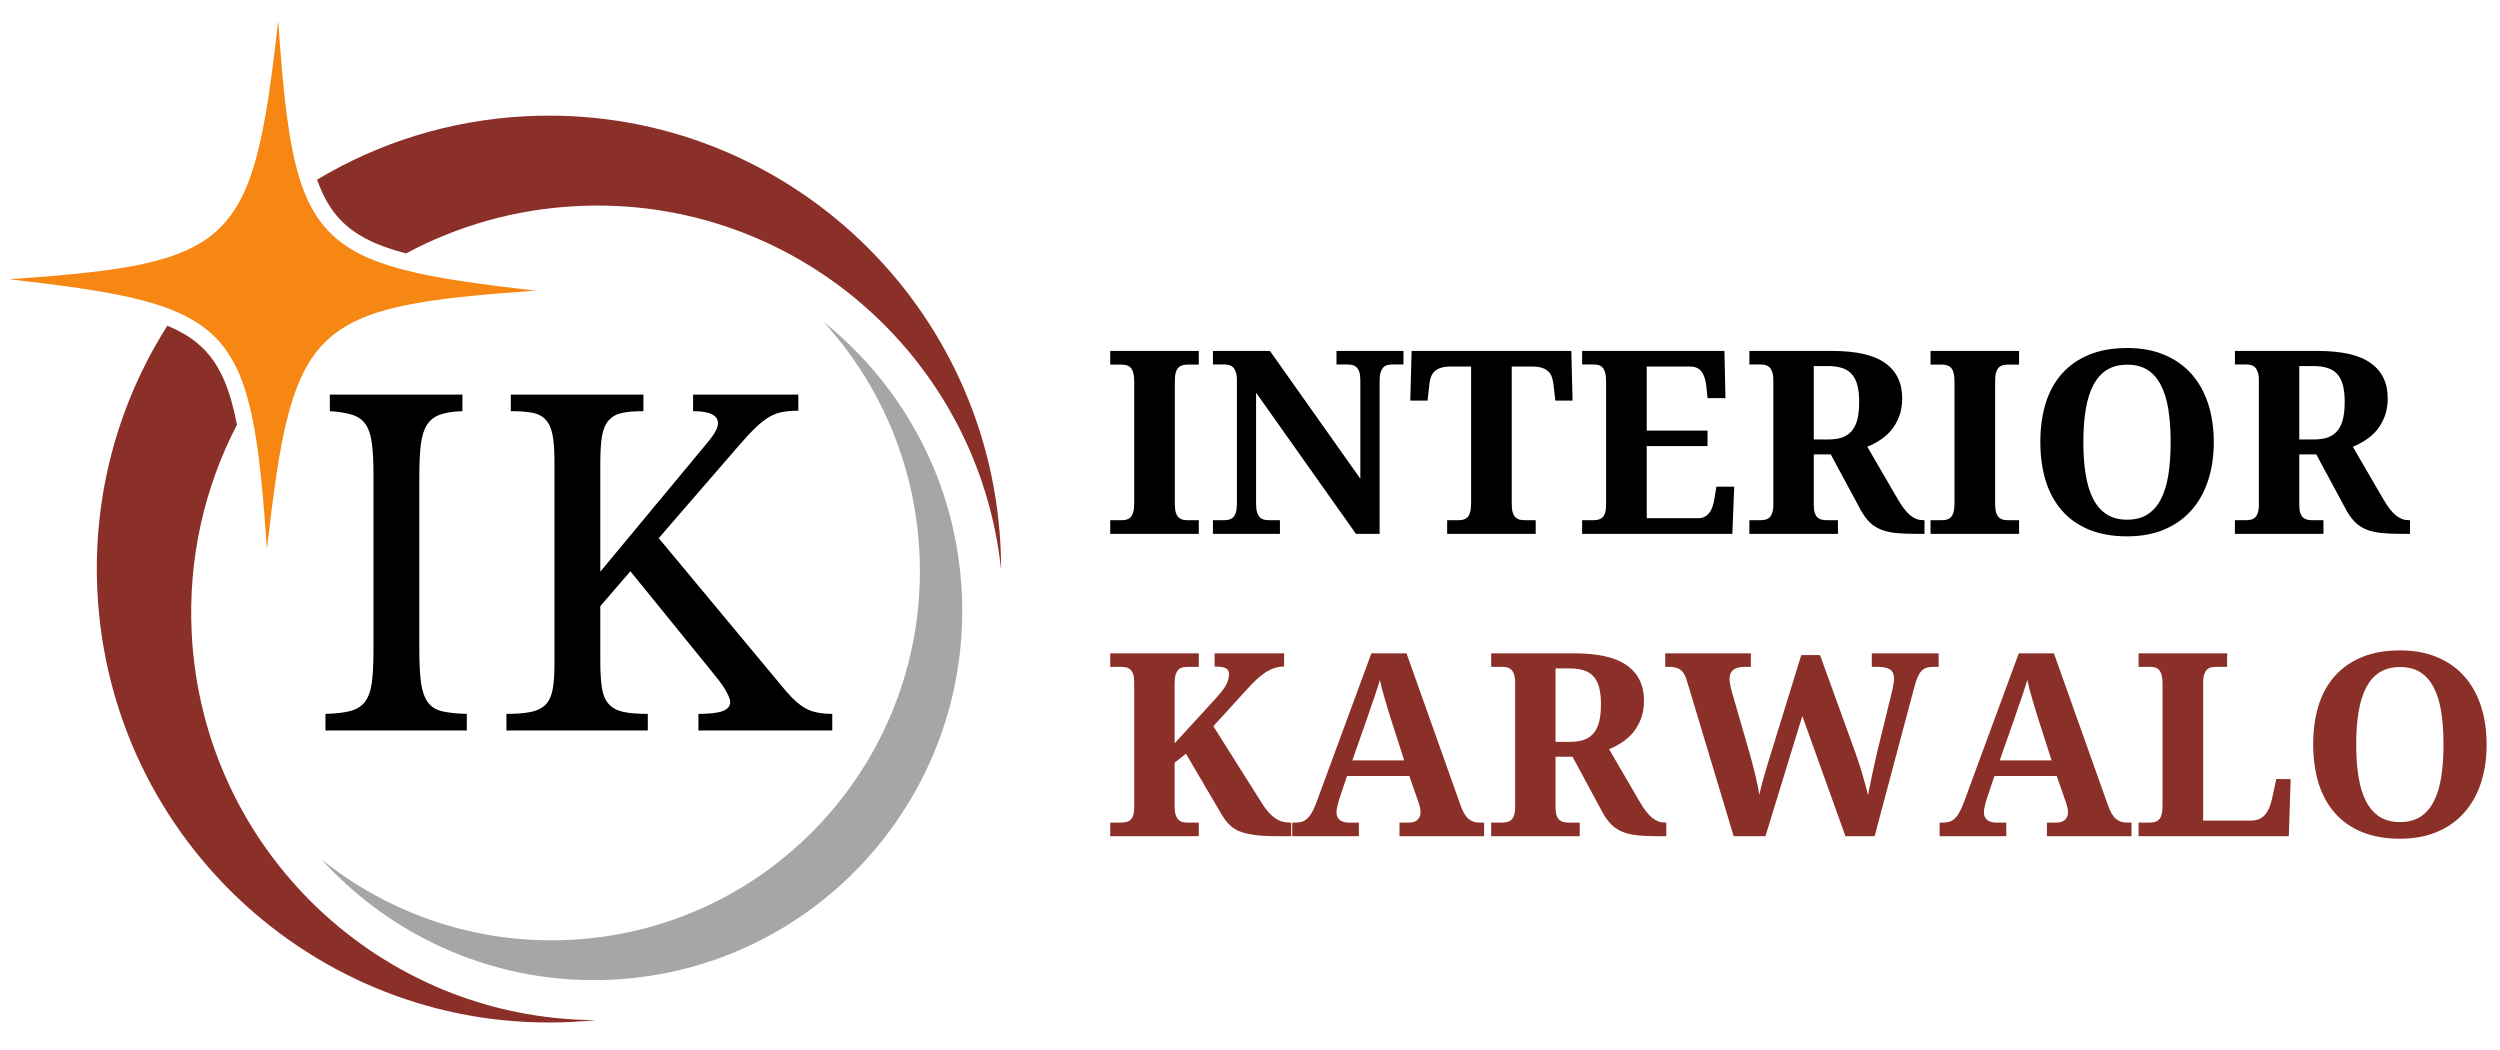 <svg xmlns="http://www.w3.org/2000/svg" xmlns:xlink="http://www.w3.org/1999/xlink" width="500" zoomAndPan="magnify" viewBox="0 0 375 157.5" height="210" preserveAspectRatio="xMidYMid meet" version="1.0"><defs><g/><clipPath id="412cc467dd"><path d="M 48 48 L 145 48 L 145 148 L 48 148 Z M 48 48 " clip-rule="nonzero"/></clipPath><clipPath id="8777ca4ccd"><path d="M -0.453 5.273 L 145.805 -2.16 L 153.531 149.855 L 7.273 157.289 Z M -0.453 5.273 " clip-rule="nonzero"/></clipPath><clipPath id="b3f90f4c95"><path d="M -0.453 5.273 L 145.805 -2.16 L 153.531 149.855 L 7.273 157.289 Z M -0.453 5.273 " clip-rule="nonzero"/></clipPath><clipPath id="4fb7dda9ef"><path d="M -0.453 5.273 L 145.805 -2.16 L 153.531 149.855 L 7.273 157.289 Z M -0.453 5.273 " clip-rule="nonzero"/></clipPath><clipPath id="ba1768b842"><path d="M 47 17 L 151 17 L 151 86 L 47 86 Z M 47 17 " clip-rule="nonzero"/></clipPath><clipPath id="fe5054547a"><path d="M -0.453 5.273 L 145.805 -2.16 L 153.531 149.855 L 7.273 157.289 Z M -0.453 5.273 " clip-rule="nonzero"/></clipPath><clipPath id="d287eab955"><path d="M -0.453 5.273 L 145.805 -2.16 L 153.531 149.855 L 7.273 157.289 Z M -0.453 5.273 " clip-rule="nonzero"/></clipPath><clipPath id="417634b774"><path d="M -0.453 5.273 L 145.805 -2.16 L 153.531 149.855 L 7.273 157.289 Z M -0.453 5.273 " clip-rule="nonzero"/></clipPath><clipPath id="37cf78ad72"><path d="M 14 48 L 90 48 L 90 154 L 14 154 Z M 14 48 " clip-rule="nonzero"/></clipPath><clipPath id="7f0c9ad61f"><path d="M -0.453 5.273 L 145.805 -2.16 L 153.531 149.855 L 7.273 157.289 Z M -0.453 5.273 " clip-rule="nonzero"/></clipPath><clipPath id="cca6ceedb0"><path d="M -0.453 5.273 L 145.805 -2.16 L 153.531 149.855 L 7.273 157.289 Z M -0.453 5.273 " clip-rule="nonzero"/></clipPath><clipPath id="ea902ea583"><path d="M -0.453 5.273 L 145.805 -2.16 L 153.531 149.855 L 7.273 157.289 Z M -0.453 5.273 " clip-rule="nonzero"/></clipPath><clipPath id="89720650f3"><path d="M 1 3 L 81 3 L 81 83 L 1 83 Z M 1 3 " clip-rule="nonzero"/></clipPath><clipPath id="e08dbc4a27"><path d="M -0.453 5.273 L 145.805 -2.16 L 153.531 149.855 L 7.273 157.289 Z M -0.453 5.273 " clip-rule="nonzero"/></clipPath><clipPath id="e4da76041d"><path d="M -0.453 5.273 L 145.805 -2.16 L 153.531 149.855 L 7.273 157.289 Z M -0.453 5.273 " clip-rule="nonzero"/></clipPath><clipPath id="096c2e55cb"><path d="M -0.453 5.273 L 145.805 -2.16 L 153.531 149.855 L 7.273 157.289 Z M -0.453 5.273 " clip-rule="nonzero"/></clipPath></defs><g clip-path="url(#412cc467dd)"><g clip-path="url(#8777ca4ccd)"><g clip-path="url(#b3f90f4c95)"><g clip-path="url(#4fb7dda9ef)"><path fill="#a7a5a6" d="M 91.883 146.945 C 122.363 145.395 145.816 119.359 144.262 88.789 C 143.426 72.305 135.484 57.871 123.566 48.312 C 131.898 57.473 137.23 69.473 137.91 82.82 C 139.465 113.391 116.012 139.43 85.531 140.977 C 71.492 141.691 58.41 137.082 48.23 128.918 C 58.98 140.734 74.715 147.82 91.883 146.945 " fill-opacity="1" fill-rule="nonzero"/></g></g></g></g><g clip-path="url(#ba1768b842)"><g clip-path="url(#fe5054547a)"><g clip-path="url(#d287eab955)"><g clip-path="url(#417634b774)"><path fill="#8b2f29" d="M 51.059 32.969 C 49.574 31.418 48.453 29.48 47.57 26.945 C 56.777 21.426 67.426 18.016 78.891 17.434 C 116.297 15.531 148.172 44.402 150.078 81.918 C 150.137 83.113 150.168 84.305 150.168 85.488 C 146.797 53.438 118.969 29.262 86.492 30.914 C 77.234 31.383 68.57 33.906 60.902 38.016 C 56.297 36.805 53.25 35.262 51.059 32.969 " fill-opacity="1" fill-rule="nonzero"/></g></g></g></g><g clip-path="url(#37cf78ad72)"><g clip-path="url(#7f0c9ad61f)"><g clip-path="url(#cca6ceedb0)"><g clip-path="url(#ea902ea583)"><path fill="#8b2f29" d="M 30.715 52.52 C 33.074 54.988 34.523 58.418 35.547 63.711 C 30.695 73.043 28.184 83.75 28.758 95.02 C 30.41 127.59 57.215 152.902 89.348 153.016 C 88.176 153.133 86.992 153.227 85.797 153.289 C 48.391 155.188 16.52 126.32 14.613 88.805 C 13.867 74.156 17.801 60.355 25.102 48.859 C 27.469 49.836 29.277 51.016 30.715 52.52 " fill-opacity="1" fill-rule="nonzero"/></g></g></g></g><g clip-path="url(#89720650f3)"><g clip-path="url(#e08dbc4a27)"><g clip-path="url(#e4da76041d)"><g clip-path="url(#096c2e55cb)"><path fill="#f68712" d="M 1.406 41.891 C 35.18 45.746 37.652 48.332 40.047 82.336 C 43.883 48.469 46.461 45.988 80.367 43.598 C 46.594 39.742 44.121 37.156 41.727 3.152 C 37.891 37.02 35.312 39.496 1.406 41.891 " fill-opacity="1" fill-rule="nonzero"/></g></g></g></g><g fill="#000000" fill-opacity="1"><g transform="translate(45.881, 109.565)"><g><path d="M 17.016 -12.359 C 17.016 -10.18 17.098 -8.457 17.266 -7.188 C 17.441 -5.926 17.781 -4.945 18.281 -4.25 C 18.781 -3.551 19.5 -3.094 20.438 -2.875 C 21.375 -2.656 22.609 -2.523 24.141 -2.484 L 24.141 0 L 2.938 0 L 2.938 -2.484 C 4.469 -2.523 5.703 -2.664 6.641 -2.906 C 7.578 -3.145 8.305 -3.594 8.828 -4.25 C 9.348 -4.906 9.695 -5.832 9.875 -7.031 C 10.051 -8.227 10.141 -9.852 10.141 -11.906 L 10.141 -38.469 C 10.141 -40.301 10.062 -41.816 9.906 -43.016 C 9.758 -44.211 9.457 -45.16 9 -45.859 C 8.539 -46.555 7.875 -47.047 7 -47.328 C 6.125 -47.617 4.988 -47.805 3.594 -47.891 L 3.594 -50.375 L 23.484 -50.375 L 23.484 -47.891 C 22.086 -47.848 20.961 -47.672 20.109 -47.359 C 19.266 -47.055 18.613 -46.547 18.156 -45.828 C 17.695 -45.109 17.391 -44.113 17.234 -42.844 C 17.086 -41.582 17.016 -39.973 17.016 -38.016 Z M 17.016 -12.359 "/></g></g></g><g fill="#000000" fill-opacity="1"><g transform="translate(73.028, 109.565)"><g><path d="M 17.016 -10.406 C 17.016 -8.75 17.098 -7.395 17.266 -6.344 C 17.441 -5.301 17.789 -4.492 18.312 -3.922 C 18.844 -3.359 19.562 -2.977 20.469 -2.781 C 21.383 -2.582 22.609 -2.484 24.141 -2.484 L 24.141 0 L 2.938 0 L 2.938 -2.484 C 4.469 -2.484 5.703 -2.582 6.641 -2.781 C 7.578 -2.977 8.305 -3.348 8.828 -3.891 C 9.348 -4.43 9.695 -5.191 9.875 -6.172 C 10.051 -7.16 10.141 -8.414 10.141 -9.938 L 10.141 -40.438 C 10.141 -42.094 10.039 -43.41 9.844 -44.391 C 9.645 -45.367 9.297 -46.117 8.797 -46.641 C 8.297 -47.172 7.629 -47.508 6.797 -47.656 C 5.973 -47.812 4.906 -47.891 3.594 -47.891 L 3.594 -50.375 L 23.484 -50.375 L 23.484 -47.891 C 22.18 -47.891 21.113 -47.801 20.281 -47.625 C 19.445 -47.445 18.781 -47.078 18.281 -46.516 C 17.781 -45.953 17.441 -45.156 17.266 -44.125 C 17.098 -43.102 17.016 -41.719 17.016 -39.969 L 17.016 -23.812 L 33.359 -43.5 C 34.234 -44.594 34.672 -45.445 34.672 -46.062 C 34.672 -47.281 33.426 -47.891 30.938 -47.891 L 30.938 -50.375 L 46.719 -50.375 L 46.719 -47.953 C 45.844 -47.953 45.078 -47.895 44.422 -47.781 C 43.766 -47.676 43.117 -47.445 42.484 -47.094 C 41.859 -46.75 41.195 -46.25 40.5 -45.594 C 39.801 -44.945 38.992 -44.098 38.078 -43.047 L 25.781 -28.844 L 44.875 -5.891 C 45.969 -4.617 46.992 -3.734 47.953 -3.234 C 48.91 -2.734 50.195 -2.484 51.812 -2.484 L 51.812 0 L 31.734 0 L 31.734 -2.484 C 33.43 -2.484 34.648 -2.625 35.391 -2.906 C 36.129 -3.195 36.5 -3.645 36.5 -4.25 C 36.5 -4.602 36.32 -5.102 35.969 -5.75 C 35.625 -6.406 35.062 -7.211 34.281 -8.172 L 21.531 -23.875 L 17.016 -18.641 Z M 17.016 -10.406 "/></g></g></g><g fill="#000000" fill-opacity="1"><g transform="translate(165.474, 80.077)"><g><path d="M 1.062 0 L 1.062 -2.047 L 2.688 -2.047 C 2.969 -2.047 3.227 -2.07 3.469 -2.125 C 3.707 -2.188 3.914 -2.301 4.094 -2.469 C 4.27 -2.645 4.406 -2.895 4.5 -3.219 C 4.602 -3.551 4.656 -3.992 4.656 -4.547 L 4.656 -22.891 C 4.656 -23.441 4.602 -23.879 4.5 -24.203 C 4.406 -24.535 4.27 -24.785 4.094 -24.953 C 3.914 -25.129 3.707 -25.242 3.469 -25.297 C 3.227 -25.359 2.969 -25.391 2.688 -25.391 L 1.062 -25.391 L 1.062 -27.438 L 14.344 -27.438 L 14.344 -25.391 L 12.719 -25.391 C 12.445 -25.391 12.188 -25.359 11.938 -25.297 C 11.695 -25.242 11.488 -25.129 11.312 -24.953 C 11.133 -24.785 10.992 -24.535 10.891 -24.203 C 10.797 -23.879 10.75 -23.441 10.75 -22.891 L 10.75 -4.547 C 10.75 -3.992 10.797 -3.551 10.891 -3.219 C 10.992 -2.895 11.133 -2.645 11.312 -2.469 C 11.488 -2.301 11.695 -2.188 11.938 -2.125 C 12.188 -2.07 12.445 -2.047 12.719 -2.047 L 14.344 -2.047 L 14.344 0 Z M 1.062 0 "/></g></g></g><g fill="#000000" fill-opacity="1"><g transform="translate(180.88, 80.077)"><g><path d="M 22.516 0 L 7.531 -21.172 L 7.531 -4.547 C 7.531 -3.992 7.582 -3.551 7.688 -3.219 C 7.789 -2.895 7.93 -2.645 8.109 -2.469 C 8.285 -2.301 8.492 -2.188 8.734 -2.125 C 8.984 -2.07 9.238 -2.047 9.5 -2.047 L 11.109 -2.047 L 11.109 0 L 1.062 0 L 1.062 -2.047 L 2.688 -2.047 C 2.957 -2.047 3.211 -2.07 3.453 -2.125 C 3.691 -2.188 3.898 -2.301 4.078 -2.469 C 4.266 -2.645 4.406 -2.895 4.5 -3.219 C 4.602 -3.551 4.656 -3.992 4.656 -4.547 L 4.656 -23.062 C 4.656 -23.57 4.598 -23.977 4.484 -24.281 C 4.379 -24.594 4.238 -24.832 4.062 -25 C 3.883 -25.164 3.676 -25.273 3.438 -25.328 C 3.195 -25.379 2.945 -25.406 2.688 -25.406 L 1.062 -25.406 L 1.062 -27.438 L 9.609 -27.438 L 23.172 -8.266 L 23.172 -23.062 C 23.172 -23.57 23.117 -23.977 23.016 -24.281 C 22.91 -24.594 22.766 -24.832 22.578 -25 C 22.398 -25.164 22.191 -25.273 21.953 -25.328 C 21.723 -25.379 21.473 -25.406 21.203 -25.406 L 19.594 -25.406 L 19.594 -27.438 L 29.641 -27.438 L 29.641 -25.406 L 28.016 -25.406 C 27.754 -25.406 27.504 -25.379 27.266 -25.328 C 27.023 -25.273 26.816 -25.16 26.641 -24.984 C 26.461 -24.805 26.32 -24.551 26.219 -24.219 C 26.113 -23.895 26.062 -23.461 26.062 -22.922 L 26.062 0 Z M 22.516 0 "/></g></g></g><g fill="#000000" fill-opacity="1"><g transform="translate(211.167, 80.077)"><g><path d="M 15.594 -4.547 C 15.594 -3.992 15.641 -3.551 15.734 -3.219 C 15.836 -2.895 15.977 -2.645 16.156 -2.469 C 16.344 -2.301 16.555 -2.188 16.797 -2.125 C 17.035 -2.07 17.289 -2.047 17.562 -2.047 L 19.188 -2.047 L 19.188 0 L 5.906 0 L 5.906 -2.047 L 7.531 -2.047 C 7.812 -2.047 8.07 -2.07 8.312 -2.125 C 8.551 -2.188 8.758 -2.301 8.938 -2.469 C 9.113 -2.645 9.25 -2.895 9.344 -3.219 C 9.445 -3.551 9.5 -3.992 9.5 -4.547 L 9.5 -25.094 L 6.422 -25.094 C 5.848 -25.094 5.363 -25.031 4.969 -24.906 C 4.582 -24.781 4.266 -24.602 4.016 -24.375 C 3.773 -24.145 3.594 -23.859 3.469 -23.516 C 3.352 -23.18 3.273 -22.801 3.234 -22.375 L 2.969 -19.984 L 0.375 -19.984 L 0.578 -27.438 L 24.531 -27.438 L 24.719 -19.984 L 22.141 -19.984 L 21.859 -22.375 C 21.816 -22.801 21.734 -23.18 21.609 -23.516 C 21.492 -23.859 21.312 -24.145 21.062 -24.375 C 20.82 -24.602 20.504 -24.781 20.109 -24.906 C 19.723 -25.031 19.242 -25.094 18.672 -25.094 L 15.594 -25.094 Z M 15.594 -4.547 "/></g></g></g><g fill="#000000" fill-opacity="1"><g transform="translate(236.257, 80.077)"><g><path d="M 10.75 -2.344 L 18.453 -2.344 C 18.836 -2.344 19.164 -2.414 19.438 -2.562 C 19.719 -2.707 19.957 -2.91 20.156 -3.172 C 20.352 -3.43 20.508 -3.738 20.625 -4.094 C 20.75 -4.457 20.844 -4.852 20.906 -5.281 L 21.203 -7.078 L 23.875 -7.078 L 23.594 0 L 1.062 0 L 1.062 -2.047 L 2.688 -2.047 C 2.957 -2.047 3.211 -2.07 3.453 -2.125 C 3.691 -2.176 3.898 -2.281 4.078 -2.438 C 4.266 -2.594 4.406 -2.82 4.5 -3.125 C 4.602 -3.426 4.656 -3.828 4.656 -4.328 L 4.656 -22.922 C 4.656 -23.461 4.602 -23.895 4.5 -24.219 C 4.406 -24.551 4.27 -24.805 4.094 -24.984 C 3.914 -25.16 3.707 -25.273 3.469 -25.328 C 3.227 -25.379 2.969 -25.406 2.688 -25.406 L 1.062 -25.406 L 1.062 -27.438 L 22.406 -27.438 L 22.562 -20.359 L 19.875 -20.359 L 19.688 -22.188 C 19.582 -23.125 19.344 -23.844 18.969 -24.344 C 18.594 -24.844 18.016 -25.094 17.234 -25.094 L 10.75 -25.094 L 10.75 -15.484 L 19.875 -15.484 L 19.875 -13.172 L 10.75 -13.172 Z M 10.75 -2.344 "/></g></g></g><g fill="#000000" fill-opacity="1"><g transform="translate(261.346, 80.077)"><g><path d="M 1.062 -2.047 L 2.688 -2.047 C 2.945 -2.047 3.195 -2.07 3.438 -2.125 C 3.676 -2.176 3.883 -2.281 4.062 -2.438 C 4.238 -2.594 4.379 -2.82 4.484 -3.125 C 4.598 -3.426 4.656 -3.828 4.656 -4.328 L 4.656 -23.062 C 4.656 -23.57 4.598 -23.977 4.484 -24.281 C 4.379 -24.594 4.238 -24.832 4.062 -25 C 3.883 -25.164 3.676 -25.273 3.438 -25.328 C 3.195 -25.379 2.945 -25.406 2.688 -25.406 L 1.062 -25.406 L 1.062 -27.438 L 13.453 -27.438 C 17.086 -27.438 19.75 -26.828 21.438 -25.609 C 23.133 -24.398 23.984 -22.641 23.984 -20.328 C 23.984 -19.316 23.832 -18.414 23.531 -17.625 C 23.227 -16.832 22.832 -16.141 22.344 -15.547 C 21.852 -14.961 21.289 -14.469 20.656 -14.062 C 20.031 -13.656 19.395 -13.32 18.75 -13.062 L 23.328 -5.188 C 23.648 -4.633 23.961 -4.16 24.266 -3.766 C 24.578 -3.367 24.883 -3.039 25.188 -2.781 C 25.5 -2.531 25.816 -2.344 26.141 -2.219 C 26.461 -2.102 26.805 -2.047 27.172 -2.047 L 27.328 -2.047 L 27.328 0 L 26.062 0 C 24.914 0 23.91 -0.039 23.047 -0.125 C 22.191 -0.219 21.441 -0.391 20.797 -0.641 C 20.16 -0.898 19.609 -1.254 19.141 -1.703 C 18.672 -2.16 18.234 -2.742 17.828 -3.453 L 13.266 -11.922 L 10.719 -11.922 L 10.719 -4.328 C 10.719 -3.828 10.77 -3.426 10.875 -3.125 C 10.977 -2.82 11.117 -2.594 11.297 -2.438 C 11.484 -2.281 11.695 -2.176 11.938 -2.125 C 12.176 -2.07 12.426 -2.047 12.688 -2.047 L 14.344 -2.047 L 14.344 0 L 1.062 0 Z M 10.719 -14.156 L 12.875 -14.156 C 13.758 -14.156 14.5 -14.27 15.094 -14.5 C 15.688 -14.738 16.16 -15.094 16.516 -15.562 C 16.879 -16.031 17.141 -16.617 17.297 -17.328 C 17.453 -18.035 17.531 -18.859 17.531 -19.797 C 17.531 -20.773 17.441 -21.602 17.266 -22.281 C 17.086 -22.957 16.812 -23.508 16.438 -23.938 C 16.062 -24.375 15.57 -24.688 14.969 -24.875 C 14.375 -25.07 13.648 -25.172 12.797 -25.172 L 10.719 -25.172 Z M 10.719 -14.156 "/></g></g></g><g fill="#000000" fill-opacity="1"><g transform="translate(288.518, 80.077)"><g><path d="M 1.062 0 L 1.062 -2.047 L 2.688 -2.047 C 2.969 -2.047 3.227 -2.07 3.469 -2.125 C 3.707 -2.188 3.914 -2.301 4.094 -2.469 C 4.27 -2.645 4.406 -2.895 4.5 -3.219 C 4.602 -3.551 4.656 -3.992 4.656 -4.547 L 4.656 -22.891 C 4.656 -23.441 4.602 -23.879 4.5 -24.203 C 4.406 -24.535 4.27 -24.785 4.094 -24.953 C 3.914 -25.129 3.707 -25.242 3.469 -25.297 C 3.227 -25.359 2.969 -25.391 2.688 -25.391 L 1.062 -25.391 L 1.062 -27.438 L 14.344 -27.438 L 14.344 -25.391 L 12.719 -25.391 C 12.445 -25.391 12.188 -25.359 11.938 -25.297 C 11.695 -25.242 11.488 -25.129 11.312 -24.953 C 11.133 -24.785 10.992 -24.535 10.891 -24.203 C 10.797 -23.879 10.75 -23.441 10.75 -22.891 L 10.75 -4.547 C 10.75 -3.992 10.797 -3.551 10.891 -3.219 C 10.992 -2.895 11.133 -2.645 11.312 -2.469 C 11.488 -2.301 11.695 -2.188 11.938 -2.125 C 12.188 -2.07 12.445 -2.047 12.719 -2.047 L 14.344 -2.047 L 14.344 0 Z M 1.062 0 "/></g></g></g><g fill="#000000" fill-opacity="1"><g transform="translate(303.925, 80.077)"><g><path d="M 28.141 -13.75 C 28.141 -11.633 27.852 -9.707 27.281 -7.969 C 26.707 -6.238 25.867 -4.754 24.766 -3.516 C 23.66 -2.273 22.301 -1.316 20.688 -0.641 C 19.082 0.035 17.234 0.375 15.141 0.375 C 12.953 0.375 11.039 0.035 9.406 -0.641 C 7.781 -1.316 6.426 -2.273 5.344 -3.516 C 4.27 -4.754 3.461 -6.242 2.922 -7.984 C 2.391 -9.734 2.125 -11.672 2.125 -13.797 C 2.125 -15.922 2.391 -17.848 2.922 -19.578 C 3.461 -21.316 4.273 -22.797 5.359 -24.016 C 6.441 -25.242 7.797 -26.191 9.422 -26.859 C 11.055 -27.535 12.977 -27.875 15.188 -27.875 C 17.258 -27.875 19.098 -27.535 20.703 -26.859 C 22.316 -26.191 23.672 -25.242 24.766 -24.016 C 25.867 -22.785 26.707 -21.301 27.281 -19.562 C 27.852 -17.832 28.141 -15.895 28.141 -13.75 Z M 8.578 -13.75 C 8.578 -11.914 8.695 -10.281 8.938 -8.844 C 9.176 -7.406 9.555 -6.188 10.078 -5.188 C 10.598 -4.195 11.273 -3.438 12.109 -2.906 C 12.941 -2.383 13.953 -2.125 15.141 -2.125 C 16.348 -2.125 17.363 -2.383 18.188 -2.906 C 19.02 -3.438 19.691 -4.195 20.203 -5.188 C 20.723 -6.188 21.098 -7.406 21.328 -8.844 C 21.555 -10.281 21.672 -11.914 21.672 -13.75 C 21.672 -15.594 21.555 -17.234 21.328 -18.672 C 21.098 -20.109 20.723 -21.32 20.203 -22.312 C 19.691 -23.312 19.023 -24.07 18.203 -24.594 C 17.379 -25.113 16.375 -25.375 15.188 -25.375 C 13.977 -25.375 12.953 -25.113 12.109 -24.594 C 11.273 -24.07 10.598 -23.312 10.078 -22.312 C 9.555 -21.32 9.176 -20.109 8.938 -18.672 C 8.695 -17.234 8.578 -15.594 8.578 -13.75 Z M 8.578 -13.75 "/></g></g></g><g fill="#000000" fill-opacity="1"><g transform="translate(334.174, 80.077)"><g><path d="M 1.062 -2.047 L 2.688 -2.047 C 2.945 -2.047 3.195 -2.07 3.438 -2.125 C 3.676 -2.176 3.883 -2.281 4.062 -2.438 C 4.238 -2.594 4.379 -2.82 4.484 -3.125 C 4.598 -3.426 4.656 -3.828 4.656 -4.328 L 4.656 -23.062 C 4.656 -23.57 4.598 -23.977 4.484 -24.281 C 4.379 -24.594 4.238 -24.832 4.062 -25 C 3.883 -25.164 3.676 -25.273 3.438 -25.328 C 3.195 -25.379 2.945 -25.406 2.688 -25.406 L 1.062 -25.406 L 1.062 -27.438 L 13.453 -27.438 C 17.086 -27.438 19.75 -26.828 21.438 -25.609 C 23.133 -24.398 23.984 -22.641 23.984 -20.328 C 23.984 -19.316 23.832 -18.414 23.531 -17.625 C 23.227 -16.832 22.832 -16.141 22.344 -15.547 C 21.852 -14.961 21.289 -14.469 20.656 -14.062 C 20.031 -13.656 19.395 -13.32 18.75 -13.062 L 23.328 -5.188 C 23.648 -4.633 23.961 -4.16 24.266 -3.766 C 24.578 -3.367 24.883 -3.039 25.188 -2.781 C 25.5 -2.531 25.816 -2.344 26.141 -2.219 C 26.461 -2.102 26.805 -2.047 27.172 -2.047 L 27.328 -2.047 L 27.328 0 L 26.062 0 C 24.914 0 23.91 -0.039 23.047 -0.125 C 22.191 -0.219 21.441 -0.391 20.797 -0.641 C 20.16 -0.898 19.609 -1.254 19.141 -1.703 C 18.672 -2.16 18.234 -2.742 17.828 -3.453 L 13.266 -11.922 L 10.719 -11.922 L 10.719 -4.328 C 10.719 -3.828 10.77 -3.426 10.875 -3.125 C 10.977 -2.82 11.117 -2.594 11.297 -2.438 C 11.484 -2.281 11.695 -2.176 11.938 -2.125 C 12.176 -2.07 12.426 -2.047 12.688 -2.047 L 14.344 -2.047 L 14.344 0 L 1.062 0 Z M 10.719 -14.156 L 12.875 -14.156 C 13.758 -14.156 14.5 -14.27 15.094 -14.5 C 15.688 -14.738 16.16 -15.094 16.516 -15.562 C 16.879 -16.031 17.141 -16.617 17.297 -17.328 C 17.453 -18.035 17.531 -18.859 17.531 -19.797 C 17.531 -20.773 17.441 -21.602 17.266 -22.281 C 17.086 -22.957 16.812 -23.508 16.438 -23.938 C 16.062 -24.375 15.57 -24.688 14.969 -24.875 C 14.375 -25.07 13.648 -25.172 12.797 -25.172 L 10.719 -25.172 Z M 10.719 -14.156 "/></g></g></g><g fill="#000000" fill-opacity="1"><g transform="translate(361.343, 80.077)"><g/></g></g><g fill="#8b2f29" fill-opacity="1"><g transform="translate(165.474, 125.433)"><g><path d="M 16.688 -20.453 C 17.094 -20.891 17.438 -21.285 17.719 -21.641 C 18.008 -22.004 18.238 -22.336 18.406 -22.641 C 18.57 -22.953 18.691 -23.242 18.766 -23.516 C 18.836 -23.785 18.875 -24.055 18.875 -24.328 C 18.875 -24.754 18.711 -25.047 18.391 -25.203 C 18.066 -25.367 17.508 -25.453 16.719 -25.453 L 16.719 -27.438 L 27.141 -27.438 L 27.141 -25.453 C 26.609 -25.453 26.109 -25.367 25.641 -25.203 C 25.172 -25.047 24.711 -24.816 24.266 -24.516 C 23.816 -24.211 23.375 -23.852 22.938 -23.438 C 22.5 -23.031 22.055 -22.578 21.609 -22.078 L 16.531 -16.5 L 23.688 -5.141 C 24.062 -4.535 24.422 -4.035 24.766 -3.641 C 25.109 -3.254 25.453 -2.941 25.797 -2.703 C 26.148 -2.461 26.508 -2.289 26.875 -2.188 C 27.238 -2.094 27.633 -2.047 28.062 -2.047 L 28.203 -2.047 L 28.203 0 L 26.141 0 C 25.172 0 24.316 -0.031 23.578 -0.094 C 22.836 -0.156 22.188 -0.25 21.625 -0.375 C 21.07 -0.5 20.594 -0.656 20.188 -0.844 C 19.789 -1.039 19.441 -1.27 19.141 -1.531 C 18.836 -1.801 18.566 -2.098 18.328 -2.422 C 18.086 -2.754 17.848 -3.125 17.609 -3.531 L 12.422 -12.375 L 10.719 -11.031 L 10.719 -4.547 C 10.719 -3.992 10.77 -3.551 10.875 -3.219 C 10.977 -2.895 11.117 -2.645 11.297 -2.469 C 11.473 -2.301 11.688 -2.188 11.938 -2.125 C 12.188 -2.07 12.445 -2.047 12.719 -2.047 L 14.344 -2.047 L 14.344 0 L 1.062 0 L 1.062 -2.047 L 2.688 -2.047 C 2.957 -2.047 3.211 -2.07 3.453 -2.125 C 3.691 -2.176 3.898 -2.281 4.078 -2.438 C 4.266 -2.594 4.406 -2.82 4.5 -3.125 C 4.602 -3.426 4.656 -3.828 4.656 -4.328 L 4.656 -23.062 C 4.656 -23.57 4.602 -23.977 4.5 -24.281 C 4.406 -24.594 4.266 -24.832 4.078 -25 C 3.898 -25.164 3.691 -25.273 3.453 -25.328 C 3.211 -25.379 2.957 -25.406 2.688 -25.406 L 1.062 -25.406 L 1.062 -27.438 L 14.344 -27.438 L 14.344 -25.406 L 12.719 -25.406 C 12.445 -25.406 12.188 -25.379 11.938 -25.328 C 11.688 -25.273 11.473 -25.16 11.297 -24.984 C 11.117 -24.805 10.977 -24.551 10.875 -24.219 C 10.77 -23.895 10.719 -23.461 10.719 -22.922 L 10.719 -13.938 Z M 16.688 -20.453 "/></g></g></g><g fill="#8b2f29" fill-opacity="1"><g transform="translate(193.678, 125.433)"><g><path d="M 8.375 -9.031 L 7.266 -5.719 C 7.16 -5.406 7.055 -5.039 6.953 -4.625 C 6.848 -4.207 6.797 -3.844 6.797 -3.531 C 6.797 -3.281 6.844 -3.062 6.938 -2.875 C 7.039 -2.688 7.172 -2.531 7.328 -2.406 C 7.492 -2.289 7.68 -2.203 7.891 -2.141 C 8.098 -2.078 8.316 -2.047 8.547 -2.047 L 10.156 -2.047 L 10.156 0 L 0.156 0 L 0.156 -2.047 L 0.625 -2.047 C 0.957 -2.047 1.266 -2.082 1.547 -2.156 C 1.828 -2.227 2.086 -2.367 2.328 -2.578 C 2.578 -2.785 2.812 -3.07 3.031 -3.438 C 3.25 -3.801 3.473 -4.27 3.703 -4.844 L 12.031 -27.438 L 17.297 -27.438 L 25.344 -4.812 C 25.531 -4.27 25.723 -3.816 25.922 -3.453 C 26.129 -3.098 26.352 -2.816 26.594 -2.609 C 26.844 -2.41 27.102 -2.266 27.375 -2.172 C 27.656 -2.086 27.945 -2.047 28.25 -2.047 L 28.938 -2.047 L 28.938 0 L 16.25 0 L 16.25 -2.047 L 17.75 -2.047 C 17.938 -2.047 18.129 -2.07 18.328 -2.125 C 18.535 -2.188 18.719 -2.273 18.875 -2.391 C 19.031 -2.516 19.156 -2.672 19.25 -2.859 C 19.352 -3.047 19.406 -3.27 19.406 -3.531 C 19.406 -3.844 19.367 -4.141 19.297 -4.422 C 19.223 -4.711 19.145 -4.969 19.062 -5.188 L 17.719 -9.031 Z M 14.922 -17.688 C 14.785 -18.125 14.645 -18.582 14.5 -19.062 C 14.352 -19.539 14.207 -20.031 14.062 -20.531 C 13.914 -21.031 13.773 -21.523 13.641 -22.016 C 13.516 -22.516 13.406 -22.988 13.312 -23.438 C 13.195 -23.051 13.062 -22.625 12.906 -22.156 C 12.758 -21.695 12.602 -21.223 12.438 -20.734 C 12.27 -20.242 12.098 -19.754 11.922 -19.266 C 11.754 -18.785 11.598 -18.32 11.453 -17.875 L 9.172 -11.375 L 16.953 -11.375 Z M 14.922 -17.688 "/></g></g></g><g fill="#8b2f29" fill-opacity="1"><g transform="translate(222.614, 125.433)"><g><path d="M 1.062 -2.047 L 2.688 -2.047 C 2.945 -2.047 3.195 -2.07 3.438 -2.125 C 3.676 -2.176 3.883 -2.281 4.062 -2.438 C 4.238 -2.594 4.379 -2.82 4.484 -3.125 C 4.598 -3.426 4.656 -3.828 4.656 -4.328 L 4.656 -23.062 C 4.656 -23.57 4.598 -23.977 4.484 -24.281 C 4.379 -24.594 4.238 -24.832 4.062 -25 C 3.883 -25.164 3.676 -25.273 3.438 -25.328 C 3.195 -25.379 2.945 -25.406 2.688 -25.406 L 1.062 -25.406 L 1.062 -27.438 L 13.453 -27.438 C 17.086 -27.438 19.75 -26.828 21.438 -25.609 C 23.133 -24.398 23.984 -22.641 23.984 -20.328 C 23.984 -19.316 23.832 -18.414 23.531 -17.625 C 23.227 -16.832 22.832 -16.141 22.344 -15.547 C 21.852 -14.961 21.289 -14.469 20.656 -14.062 C 20.031 -13.656 19.395 -13.32 18.75 -13.062 L 23.328 -5.188 C 23.648 -4.633 23.961 -4.16 24.266 -3.766 C 24.578 -3.367 24.883 -3.039 25.188 -2.781 C 25.5 -2.531 25.816 -2.344 26.141 -2.219 C 26.461 -2.102 26.805 -2.047 27.172 -2.047 L 27.328 -2.047 L 27.328 0 L 26.062 0 C 24.914 0 23.91 -0.039 23.047 -0.125 C 22.191 -0.219 21.441 -0.391 20.797 -0.641 C 20.16 -0.898 19.609 -1.254 19.141 -1.703 C 18.672 -2.16 18.234 -2.742 17.828 -3.453 L 13.266 -11.922 L 10.719 -11.922 L 10.719 -4.328 C 10.719 -3.828 10.77 -3.426 10.875 -3.125 C 10.977 -2.82 11.117 -2.594 11.297 -2.438 C 11.484 -2.281 11.695 -2.176 11.938 -2.125 C 12.176 -2.07 12.426 -2.047 12.688 -2.047 L 14.344 -2.047 L 14.344 0 L 1.062 0 Z M 10.719 -14.156 L 12.875 -14.156 C 13.758 -14.156 14.5 -14.27 15.094 -14.5 C 15.688 -14.738 16.16 -15.094 16.516 -15.562 C 16.879 -16.031 17.141 -16.617 17.297 -17.328 C 17.453 -18.035 17.531 -18.859 17.531 -19.797 C 17.531 -20.773 17.441 -21.602 17.266 -22.281 C 17.086 -22.957 16.812 -23.508 16.438 -23.938 C 16.062 -24.375 15.57 -24.688 14.969 -24.875 C 14.375 -25.07 13.648 -25.172 12.797 -25.172 L 10.719 -25.172 Z M 10.719 -14.156 "/></g></g></g><g fill="#8b2f29" fill-opacity="1"><g transform="translate(249.786, 125.433)"><g><path d="M 23.219 -27.172 L 28.531 -12.5 C 28.75 -11.895 28.957 -11.281 29.156 -10.656 C 29.352 -10.039 29.531 -9.453 29.688 -8.891 C 29.852 -8.328 30 -7.805 30.125 -7.328 C 30.25 -6.859 30.344 -6.457 30.406 -6.125 C 30.508 -6.582 30.613 -7.094 30.719 -7.656 C 30.832 -8.219 30.953 -8.805 31.078 -9.422 C 31.211 -10.047 31.352 -10.68 31.5 -11.328 C 31.645 -11.984 31.789 -12.617 31.938 -13.234 L 33.969 -21.531 C 34.008 -21.676 34.051 -21.848 34.094 -22.047 C 34.133 -22.254 34.172 -22.453 34.203 -22.641 C 34.242 -22.836 34.273 -23.02 34.297 -23.188 C 34.316 -23.352 34.328 -23.488 34.328 -23.594 C 34.328 -24.258 34.129 -24.727 33.734 -25 C 33.336 -25.27 32.719 -25.406 31.875 -25.406 L 30.984 -25.406 L 30.984 -27.438 L 41.016 -27.438 L 41.016 -25.406 L 40.281 -25.406 C 39.906 -25.406 39.57 -25.367 39.281 -25.297 C 38.988 -25.223 38.727 -25.078 38.5 -24.859 C 38.281 -24.641 38.078 -24.332 37.891 -23.938 C 37.711 -23.551 37.539 -23.039 37.375 -22.406 L 31.406 0 L 27.031 0 L 20.562 -18.031 L 15.031 0 L 10.266 0 L 3.234 -23.359 C 3.117 -23.766 2.977 -24.098 2.812 -24.359 C 2.656 -24.617 2.469 -24.828 2.25 -24.984 C 2.031 -25.141 1.773 -25.25 1.484 -25.312 C 1.203 -25.375 0.875 -25.406 0.5 -25.406 L 0 -25.406 L 0 -27.438 L 12.844 -27.438 L 12.844 -25.406 L 11.953 -25.406 C 11.18 -25.406 10.602 -25.254 10.219 -24.953 C 9.832 -24.66 9.641 -24.191 9.641 -23.547 C 9.641 -23.336 9.68 -23.031 9.766 -22.625 C 9.848 -22.219 9.941 -21.836 10.047 -21.484 L 12.609 -12.609 C 12.742 -12.117 12.891 -11.586 13.047 -11.016 C 13.203 -10.453 13.348 -9.879 13.484 -9.297 C 13.629 -8.711 13.754 -8.148 13.859 -7.609 C 13.973 -7.078 14.055 -6.602 14.109 -6.188 C 14.285 -7.02 14.477 -7.797 14.688 -8.516 C 14.895 -9.234 15.109 -9.969 15.328 -10.719 L 20.406 -27.172 Z M 23.219 -27.172 "/></g></g></g><g fill="#8b2f29" fill-opacity="1"><g transform="translate(290.789, 125.433)"><g><path d="M 8.375 -9.031 L 7.266 -5.719 C 7.16 -5.406 7.055 -5.039 6.953 -4.625 C 6.848 -4.207 6.797 -3.844 6.797 -3.531 C 6.797 -3.281 6.844 -3.062 6.938 -2.875 C 7.039 -2.688 7.172 -2.531 7.328 -2.406 C 7.492 -2.289 7.68 -2.203 7.891 -2.141 C 8.098 -2.078 8.316 -2.047 8.547 -2.047 L 10.156 -2.047 L 10.156 0 L 0.156 0 L 0.156 -2.047 L 0.625 -2.047 C 0.957 -2.047 1.266 -2.082 1.547 -2.156 C 1.828 -2.227 2.086 -2.367 2.328 -2.578 C 2.578 -2.785 2.812 -3.07 3.031 -3.438 C 3.25 -3.801 3.473 -4.27 3.703 -4.844 L 12.031 -27.438 L 17.297 -27.438 L 25.344 -4.812 C 25.531 -4.27 25.723 -3.816 25.922 -3.453 C 26.129 -3.098 26.352 -2.816 26.594 -2.609 C 26.844 -2.41 27.102 -2.266 27.375 -2.172 C 27.656 -2.086 27.945 -2.047 28.25 -2.047 L 28.938 -2.047 L 28.938 0 L 16.25 0 L 16.25 -2.047 L 17.75 -2.047 C 17.938 -2.047 18.129 -2.07 18.328 -2.125 C 18.535 -2.188 18.719 -2.273 18.875 -2.391 C 19.031 -2.516 19.156 -2.672 19.25 -2.859 C 19.352 -3.047 19.406 -3.27 19.406 -3.531 C 19.406 -3.844 19.367 -4.141 19.297 -4.422 C 19.223 -4.711 19.145 -4.969 19.062 -5.188 L 17.719 -9.031 Z M 14.922 -17.688 C 14.785 -18.125 14.645 -18.582 14.5 -19.062 C 14.352 -19.539 14.207 -20.031 14.062 -20.531 C 13.914 -21.031 13.773 -21.523 13.641 -22.016 C 13.516 -22.516 13.406 -22.988 13.312 -23.438 C 13.195 -23.051 13.062 -22.625 12.906 -22.156 C 12.758 -21.695 12.602 -21.223 12.438 -20.734 C 12.27 -20.242 12.098 -19.754 11.922 -19.266 C 11.754 -18.785 11.598 -18.32 11.453 -17.875 L 9.172 -11.375 L 16.953 -11.375 Z M 14.922 -17.688 "/></g></g></g><g fill="#8b2f29" fill-opacity="1"><g transform="translate(319.725, 125.433)"><g><path d="M 1.062 0 L 1.062 -2.047 L 2.688 -2.047 C 2.969 -2.047 3.227 -2.07 3.469 -2.125 C 3.707 -2.188 3.914 -2.301 4.094 -2.469 C 4.27 -2.645 4.406 -2.895 4.5 -3.219 C 4.602 -3.551 4.656 -3.992 4.656 -4.547 L 4.656 -22.922 C 4.656 -23.461 4.602 -23.895 4.5 -24.219 C 4.406 -24.551 4.27 -24.805 4.094 -24.984 C 3.914 -25.16 3.707 -25.273 3.469 -25.328 C 3.227 -25.379 2.969 -25.406 2.688 -25.406 L 1.062 -25.406 L 1.062 -27.438 L 14.344 -27.438 L 14.344 -25.406 L 12.719 -25.406 C 12.457 -25.406 12.203 -25.379 11.953 -25.328 C 11.711 -25.273 11.504 -25.164 11.328 -25 C 11.16 -24.832 11.02 -24.594 10.906 -24.281 C 10.801 -23.977 10.75 -23.57 10.75 -23.062 L 10.75 -2.344 L 17.906 -2.344 C 18.801 -2.344 19.5 -2.625 20 -3.188 C 20.5 -3.758 20.863 -4.594 21.094 -5.688 L 21.719 -8.578 L 23.875 -8.578 L 23.594 0 Z M 1.062 0 "/></g></g></g><g fill="#8b2f29" fill-opacity="1"><g transform="translate(344.852, 125.433)"><g><path d="M 28.141 -13.75 C 28.141 -11.633 27.852 -9.707 27.281 -7.969 C 26.707 -6.238 25.867 -4.754 24.766 -3.516 C 23.66 -2.273 22.301 -1.316 20.688 -0.641 C 19.082 0.035 17.234 0.375 15.141 0.375 C 12.953 0.375 11.039 0.035 9.406 -0.641 C 7.781 -1.316 6.426 -2.273 5.344 -3.516 C 4.27 -4.754 3.461 -6.242 2.922 -7.984 C 2.391 -9.734 2.125 -11.672 2.125 -13.797 C 2.125 -15.922 2.391 -17.848 2.922 -19.578 C 3.461 -21.316 4.273 -22.797 5.359 -24.016 C 6.441 -25.242 7.797 -26.191 9.422 -26.859 C 11.055 -27.535 12.977 -27.875 15.188 -27.875 C 17.258 -27.875 19.098 -27.535 20.703 -26.859 C 22.316 -26.191 23.672 -25.242 24.766 -24.016 C 25.867 -22.785 26.707 -21.301 27.281 -19.562 C 27.852 -17.832 28.141 -15.895 28.141 -13.75 Z M 8.578 -13.75 C 8.578 -11.914 8.695 -10.281 8.938 -8.844 C 9.176 -7.406 9.555 -6.188 10.078 -5.188 C 10.598 -4.195 11.273 -3.438 12.109 -2.906 C 12.941 -2.383 13.953 -2.125 15.141 -2.125 C 16.348 -2.125 17.363 -2.383 18.188 -2.906 C 19.02 -3.438 19.691 -4.195 20.203 -5.188 C 20.723 -6.188 21.098 -7.406 21.328 -8.844 C 21.555 -10.281 21.672 -11.914 21.672 -13.75 C 21.672 -15.594 21.555 -17.234 21.328 -18.672 C 21.098 -20.109 20.723 -21.32 20.203 -22.312 C 19.691 -23.312 19.023 -24.07 18.203 -24.594 C 17.379 -25.113 16.375 -25.375 15.188 -25.375 C 13.977 -25.375 12.953 -25.113 12.109 -24.594 C 11.273 -24.07 10.598 -23.312 10.078 -22.312 C 9.555 -21.32 9.176 -20.109 8.938 -18.672 C 8.695 -17.234 8.578 -15.594 8.578 -13.75 Z M 8.578 -13.75 "/></g></g></g></svg>